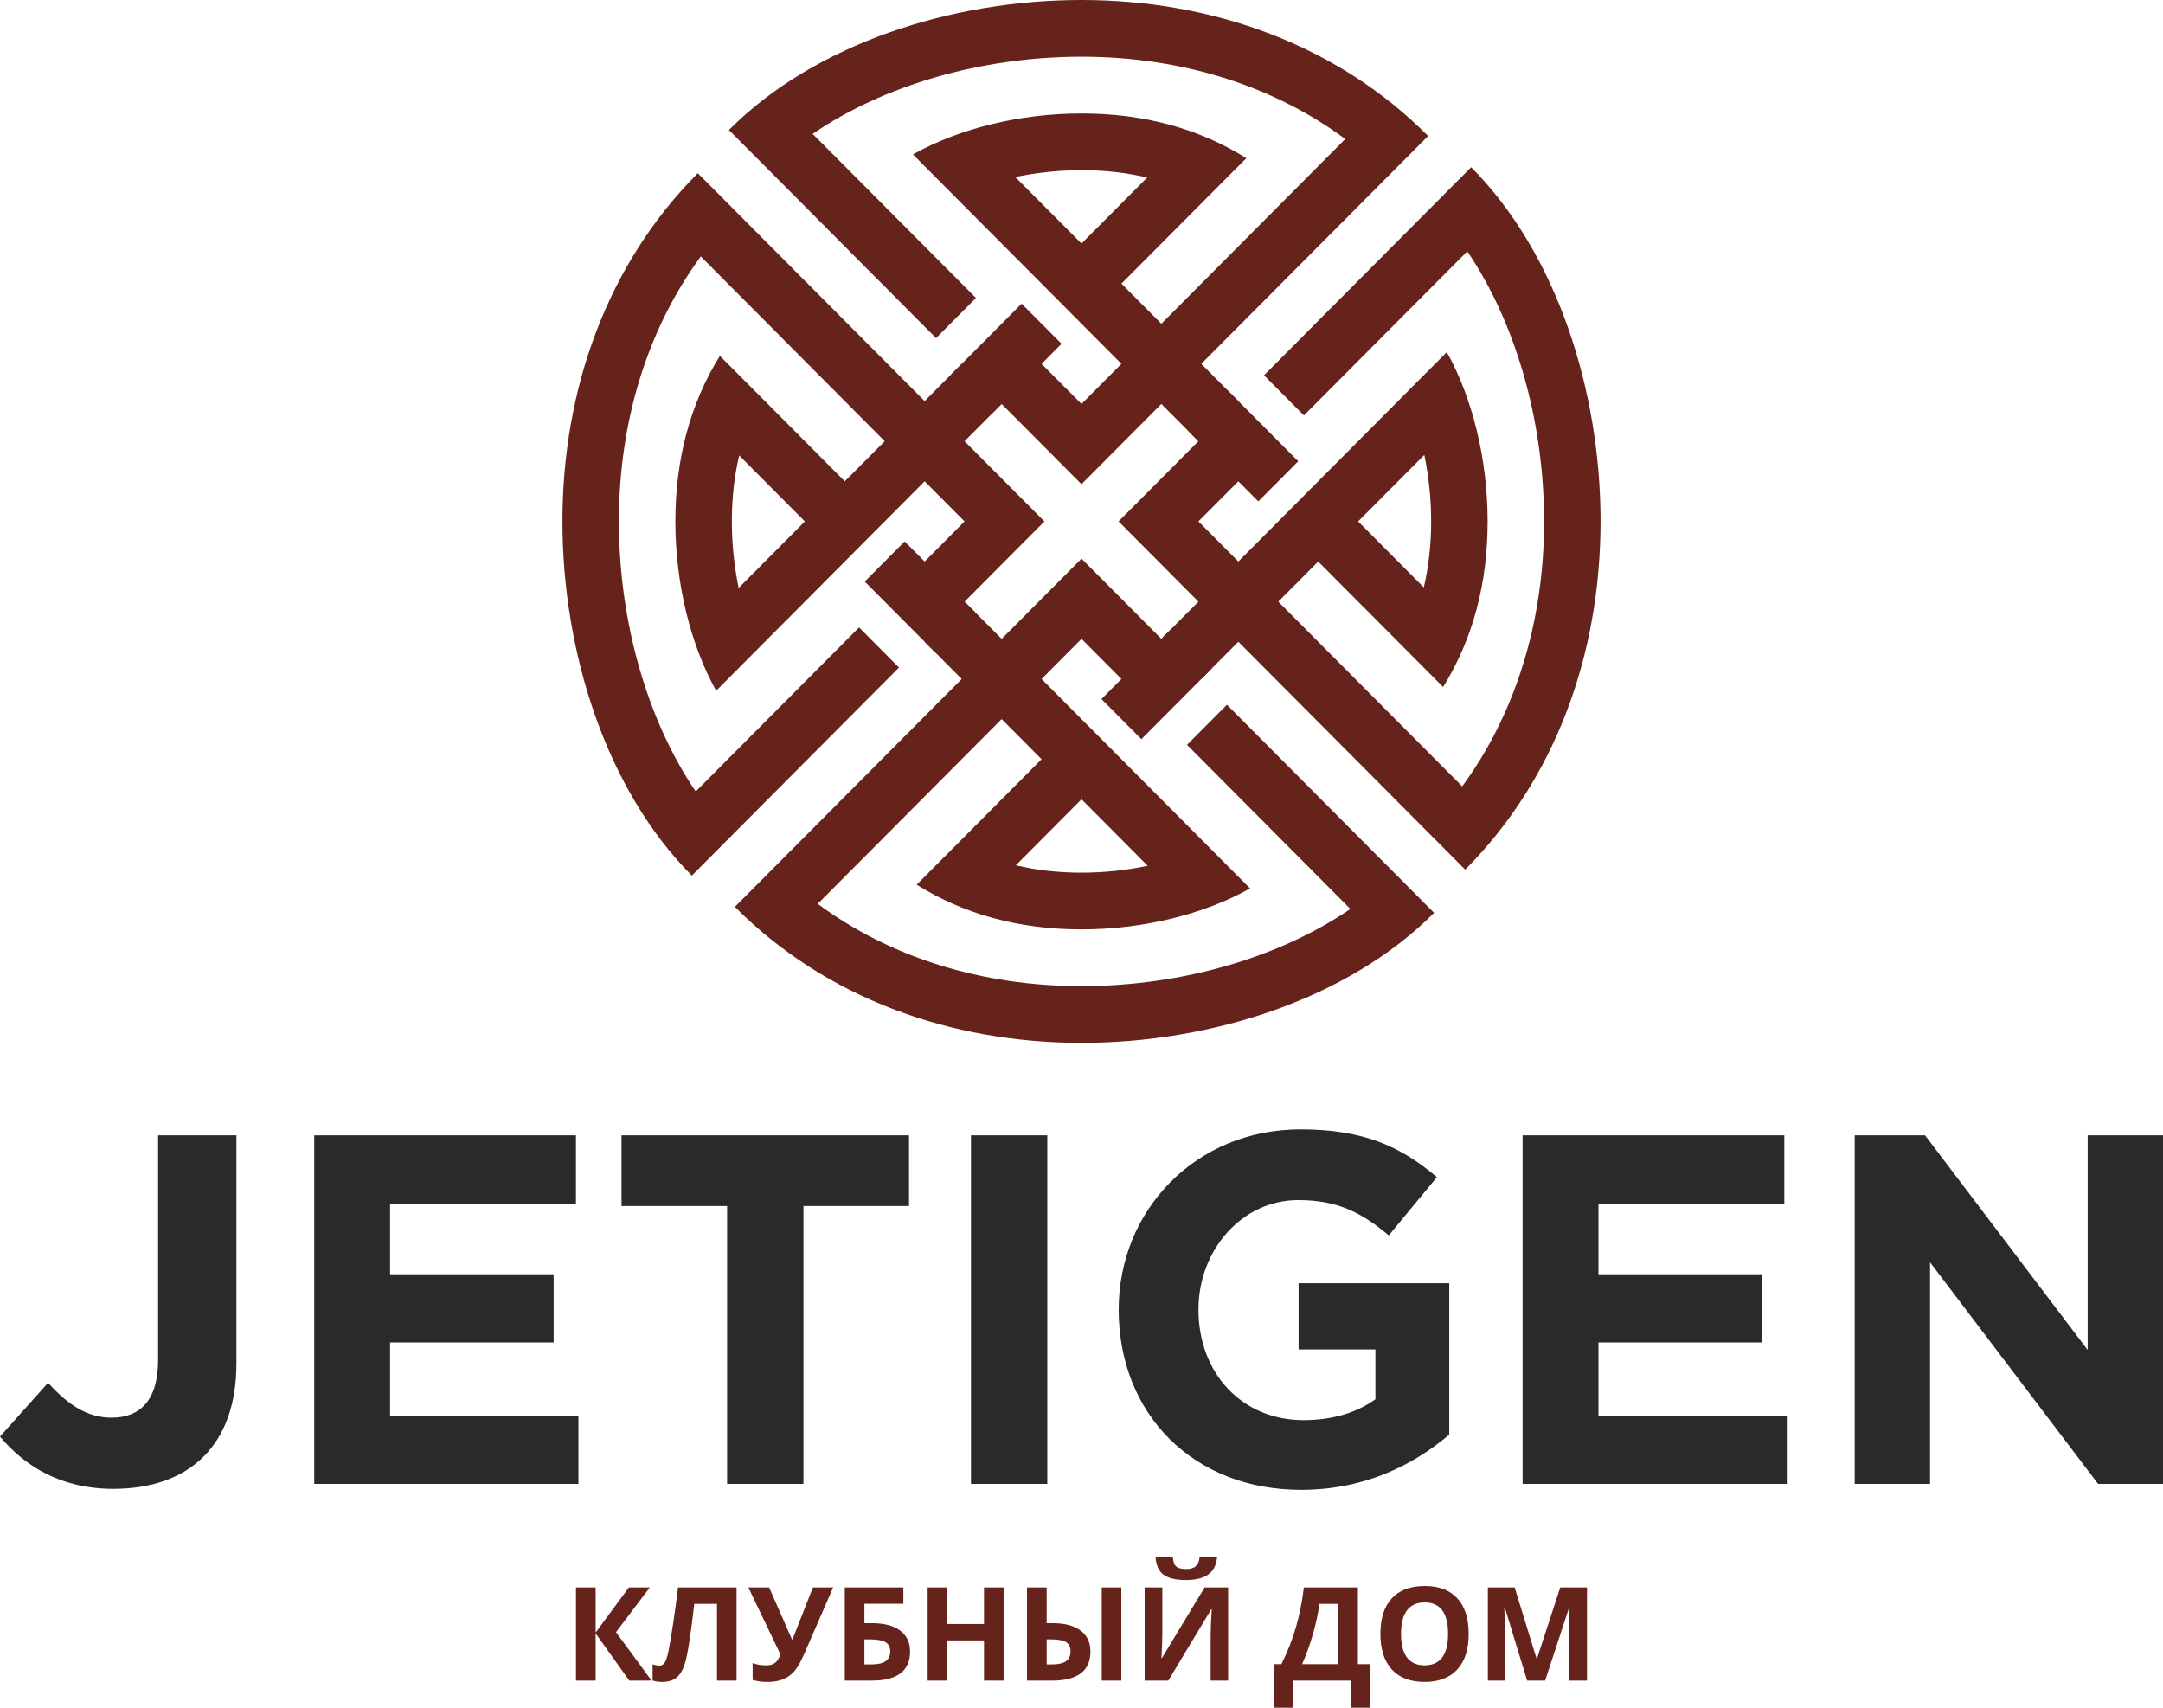 <svg width="171" height="135" viewBox="0 0 171 135" fill="none" xmlns="http://www.w3.org/2000/svg">
<g clip-path="url(#clip0)">
<path d="M8.973 117.697C11.951 117.697 14.42 116.832 16.105 115.139C17.75 113.486 18.691 111.046 18.691 107.779V89.752H12.5V107.503C12.5 110.691 11.089 112.069 8.816 112.069C6.896 112.069 5.368 111.046 3.801 109.314L0 113.565C1.881 115.808 4.702 117.698 8.973 117.698V117.697ZM24.843 117.304H45.728V111.912H30.838V106.126H43.769V100.733H30.838V95.144H45.532V89.752H24.843V117.304ZM57.483 117.304H63.517V95.341H71.864V89.752H49.137V95.341H57.483V117.304H57.483ZM76.762 117.304H82.796V89.752H76.762V117.304ZM102.858 117.776C107.874 117.776 111.753 115.808 114.575 113.407V101.442H102.663V106.677H108.736V110.613C107.208 111.715 105.249 112.266 103.054 112.266C98.195 112.266 94.747 108.566 94.747 103.528C94.747 98.766 98.235 94.869 102.623 94.869C105.797 94.869 107.678 95.892 109.794 97.663L113.595 93.058C110.735 90.618 107.756 89.279 102.819 89.279C94.512 89.279 88.439 95.695 88.439 103.528C88.439 111.754 94.316 117.776 102.858 117.776V117.776ZM120.374 117.304H141.259V111.912H126.369V106.126H139.3V100.733H126.369V95.144H141.063V89.752H120.374V117.304H120.374ZM146.627 117.304H152.583V99.789L165.867 117.304H171V89.752H165.044V106.716L152.191 89.752H146.627V117.304H146.627Z" fill="#2B2A29"/>
<path d="M51.512 132.855H49.748L47.089 129.124V132.855H45.535V125.492H47.089V129.058L49.717 125.492H51.372L48.699 129.027L51.512 132.855ZM58.232 132.855H56.683V126.791H54.888L54.808 127.467C54.601 129.182 54.418 130.389 54.26 131.081C54.101 131.776 53.87 132.262 53.565 132.546C53.261 132.828 52.85 132.965 52.332 132.958C52.051 132.958 51.805 132.92 51.591 132.847V131.568C51.784 131.635 51.967 131.669 52.136 131.669C52.315 131.669 52.455 131.588 52.557 131.425C52.662 131.262 52.76 130.959 52.85 130.518C52.943 130.076 53.064 129.352 53.216 128.347C53.368 127.34 53.498 126.389 53.605 125.492H58.231V132.855H58.232ZM65.865 125.492L63.598 130.702C63.314 131.357 63.048 131.826 62.799 132.113C62.549 132.398 62.255 132.61 61.914 132.749C61.574 132.888 61.158 132.959 60.67 132.959C60.252 132.959 59.862 132.909 59.501 132.807V131.468C59.795 131.589 60.162 131.649 60.6 131.649C60.877 131.649 61.101 131.584 61.272 131.455C61.443 131.326 61.586 131.1 61.698 130.781L59.161 125.492H60.805L62.61 129.598H62.661L62.751 129.346L64.267 125.492H65.865L65.865 125.492ZM68.339 128.318H68.952C69.907 128.318 70.644 128.512 71.166 128.902C71.686 129.29 71.948 129.842 71.948 130.554C71.948 132.088 70.939 132.855 68.921 132.855H66.785V125.492H71.416V126.781H68.339V128.318ZM68.339 131.576H68.861C69.385 131.576 69.768 131.492 70.013 131.322C70.256 131.152 70.379 130.896 70.379 130.554C70.379 130.215 70.254 129.969 70.007 129.82C69.761 129.67 69.337 129.596 68.736 129.596H68.339V131.576H68.339ZM79.342 132.855H77.793V129.679H74.891V132.855H73.337V125.492H74.891V128.38H77.793V125.492H79.342V132.855ZM86.208 130.554C86.208 131.319 85.955 131.894 85.448 132.279C84.942 132.663 84.192 132.855 83.198 132.855H81.193V125.492H82.746V128.318H83.248C84.187 128.318 84.916 128.513 85.433 128.904C85.95 129.296 86.208 129.846 86.208 130.554L86.208 130.554ZM82.747 131.576H83.154C83.666 131.576 84.04 131.492 84.278 131.322C84.514 131.152 84.634 130.896 84.634 130.553C84.634 130.211 84.519 129.966 84.29 129.818C84.061 129.67 83.659 129.596 83.084 129.596H82.747V131.576H82.747ZM88.65 132.855H87.101V125.492H88.65V132.855ZM90.493 125.492H91.891V129.048L91.872 130L91.821 131.083H91.852L95.233 125.492H97.093V132.855H95.709V129.319C95.709 128.845 95.739 128.144 95.799 127.214H95.76L92.363 132.855H90.493V125.492H90.493ZM96.222 123.099C96.159 123.728 95.922 124.186 95.515 124.473C95.108 124.76 94.519 124.904 93.751 124.904C92.959 124.904 92.373 124.766 91.993 124.49C91.614 124.215 91.401 123.751 91.353 123.099H92.722C92.746 123.447 92.832 123.689 92.981 123.828C93.13 123.967 93.397 124.038 93.78 124.038C94.118 124.038 94.37 123.962 94.534 123.808C94.7 123.655 94.801 123.419 94.839 123.099H96.221L96.222 123.099ZM100.739 131.556H101.306C101.79 130.581 102.173 129.608 102.454 128.637C102.734 127.664 102.943 126.616 103.08 125.492H107.351V131.556H108.328V135H106.829V132.855H102.238V135H100.739V131.556H100.739ZM104.314 126.791C104.206 127.56 104.028 128.374 103.78 129.234C103.53 130.093 103.251 130.868 102.94 131.556H105.802V126.791H104.314ZM116.11 129.165C116.11 130.385 115.81 131.322 115.208 131.977C114.606 132.632 113.743 132.958 112.621 132.958C111.498 132.958 110.636 132.631 110.034 131.977C109.431 131.322 109.132 130.382 109.132 129.156C109.132 127.931 109.433 126.994 110.037 126.348C110.639 125.701 111.505 125.378 112.631 125.378C113.757 125.378 114.619 125.703 115.215 126.355C115.812 127.006 116.11 127.943 116.11 129.165ZM110.761 129.165C110.761 129.988 110.917 130.607 111.226 131.025C111.538 131.441 112.003 131.649 112.621 131.649C113.861 131.649 114.481 130.82 114.481 129.165C114.481 127.506 113.865 126.678 112.631 126.678C112.012 126.678 111.546 126.888 111.231 127.305C110.918 127.723 110.761 128.343 110.761 129.165ZM120.731 132.855L118.966 127.078H118.921C118.984 128.254 119.017 129.038 119.017 129.43V132.855H117.627V125.492H119.744L121.477 131.123H121.508L123.349 125.492H125.464V132.855H124.015V129.37C124.015 129.206 124.018 129.015 124.023 128.8C124.029 128.586 124.051 128.015 124.09 127.089H124.046L122.155 132.855H120.731H120.731Z" fill="#65231C"/>
<path fill-rule="evenodd" clip-rule="evenodd" d="M85.5 19.251L85.499 19.252L80.266 13.995C81.963 13.642 83.745 13.453 85.499 13.453C87.327 13.453 89.061 13.648 90.692 14.036L85.5 19.251ZM94.97 28.763L112.903 10.75C105.724 3.539 95.88 0.001 85.499 0C85.498 0 85.498 0 85.498 0C75.219 0 64.402 3.47 57.626 10.277L74.001 26.727L77.158 23.556L64.246 10.585C69.793 6.779 77.489 4.508 85.373 4.485H85.499C93.407 4.485 100.656 6.769 106.352 10.989L92.79 24.612L91.813 25.593L88.657 22.422L98.531 12.504C94.783 10.156 90.412 8.969 85.5 8.969C80.627 8.968 75.776 10.175 72.175 12.209L80.427 20.498L80.428 20.497L85.501 25.593L88.657 28.764L87.642 29.783L85.5 31.935L82.343 28.765L83.923 27.177L80.766 24.007L79.6 25.178L79.186 25.594L76.03 28.765L75.203 29.595L78.36 32.766L79.186 31.935L85.5 38.277L91.813 31.934L94.745 34.879L97.901 31.708L94.97 28.764L94.97 28.763Z" fill="#65231C"/>
<path fill-rule="evenodd" clip-rule="evenodd" d="M85.5 63.188L85.501 63.187L90.734 68.444C89.037 68.797 87.255 68.987 85.501 68.987C83.673 68.987 81.938 68.791 80.308 68.403L85.5 63.188V63.188ZM76.03 53.676L58.097 71.689C65.276 78.9 75.12 82.438 85.501 82.439C85.502 82.439 85.502 82.439 85.502 82.439C95.781 82.439 106.598 78.969 113.375 72.162L96.998 55.712L93.842 58.883L106.755 71.854C101.207 75.66 93.511 77.931 85.627 77.954H85.501C77.593 77.954 70.344 75.671 64.648 71.45L78.21 57.828L79.187 56.846L82.343 60.017L72.47 69.936C76.218 72.283 80.588 73.47 85.501 73.47C90.374 73.471 95.224 72.264 98.825 70.23L90.574 61.941L90.573 61.942L85.5 56.846L82.343 53.676L83.358 52.656L85.501 50.504L88.657 53.675L87.077 55.262L90.234 58.433L90.95 57.714L91.814 56.845L94.971 53.675L95.797 52.844L92.641 49.674L91.814 50.504L85.501 44.163L79.187 50.505L76.256 47.561L73.099 50.732L76.031 53.676H76.03Z" fill="#65231C"/>
<path fill-rule="evenodd" clip-rule="evenodd" d="M107.37 41.22L107.369 41.219L112.603 35.962C112.954 37.667 113.143 39.456 113.143 41.218C113.143 43.055 112.948 44.797 112.562 46.435L107.37 41.22H107.37ZM97.901 50.732L115.834 68.746C123.012 61.535 126.534 51.646 126.535 41.219C126.535 41.218 126.535 41.218 126.536 41.218C126.535 30.892 123.081 20.027 116.305 13.22L99.928 29.67L103.085 32.84L115.998 19.87C119.787 25.443 122.047 33.173 122.071 41.092V41.219C122.071 49.163 119.797 56.444 115.596 62.165L102.034 48.542L101.057 47.561L104.214 44.391L114.088 54.309C116.425 50.544 117.607 46.154 117.607 41.219C117.608 36.324 116.406 31.452 114.381 27.835L106.129 36.123L106.13 36.124L101.057 41.22L97.9 44.391L96.886 43.371L94.743 41.219L97.9 38.049L99.48 39.636L102.636 36.465L101.469 35.293L101.056 34.878L97.9 31.707L97.073 30.877L93.916 34.048L94.743 34.878L88.43 41.219L94.744 47.562L91.812 50.506L94.969 53.676L97.9 50.732L97.901 50.732Z" fill="#65231C"/>
<path fill-rule="evenodd" clip-rule="evenodd" d="M63.63 41.219L63.631 41.22L58.397 46.477C58.046 44.772 57.857 42.983 57.857 41.22C57.857 39.384 58.052 37.642 58.438 36.005L63.63 41.219H63.63ZM73.099 31.707L55.166 13.693C47.987 20.904 44.465 30.793 44.465 41.22C44.465 41.221 44.465 41.221 44.465 41.221C44.465 51.547 47.919 62.412 54.695 69.219L71.072 52.77L67.915 49.599L55.002 62.569C51.213 56.997 48.952 49.266 48.929 41.347V41.22C48.929 33.277 51.203 25.996 55.404 20.274L68.966 33.897L69.943 34.878L66.786 38.049L56.912 28.131C54.575 31.895 53.392 36.286 53.392 41.22C53.392 46.115 54.594 50.987 56.618 54.604L64.87 46.316L64.87 46.315L69.943 41.219L73.099 38.049L74.114 39.068L76.256 41.22L73.1 44.391L71.52 42.804L68.363 45.975L69.53 47.147L69.943 47.562L73.1 50.733L73.926 51.563L77.082 48.393L76.256 47.562L82.569 41.221L76.255 34.879L79.186 31.934L76.03 28.764L73.099 31.708L73.099 31.707Z" fill="#65231C"/>
</g>
<defs>
<clipPath id="clip0">
<rect width="171" height="135" fill="white"/>
</clipPath>
</defs>
</svg>
